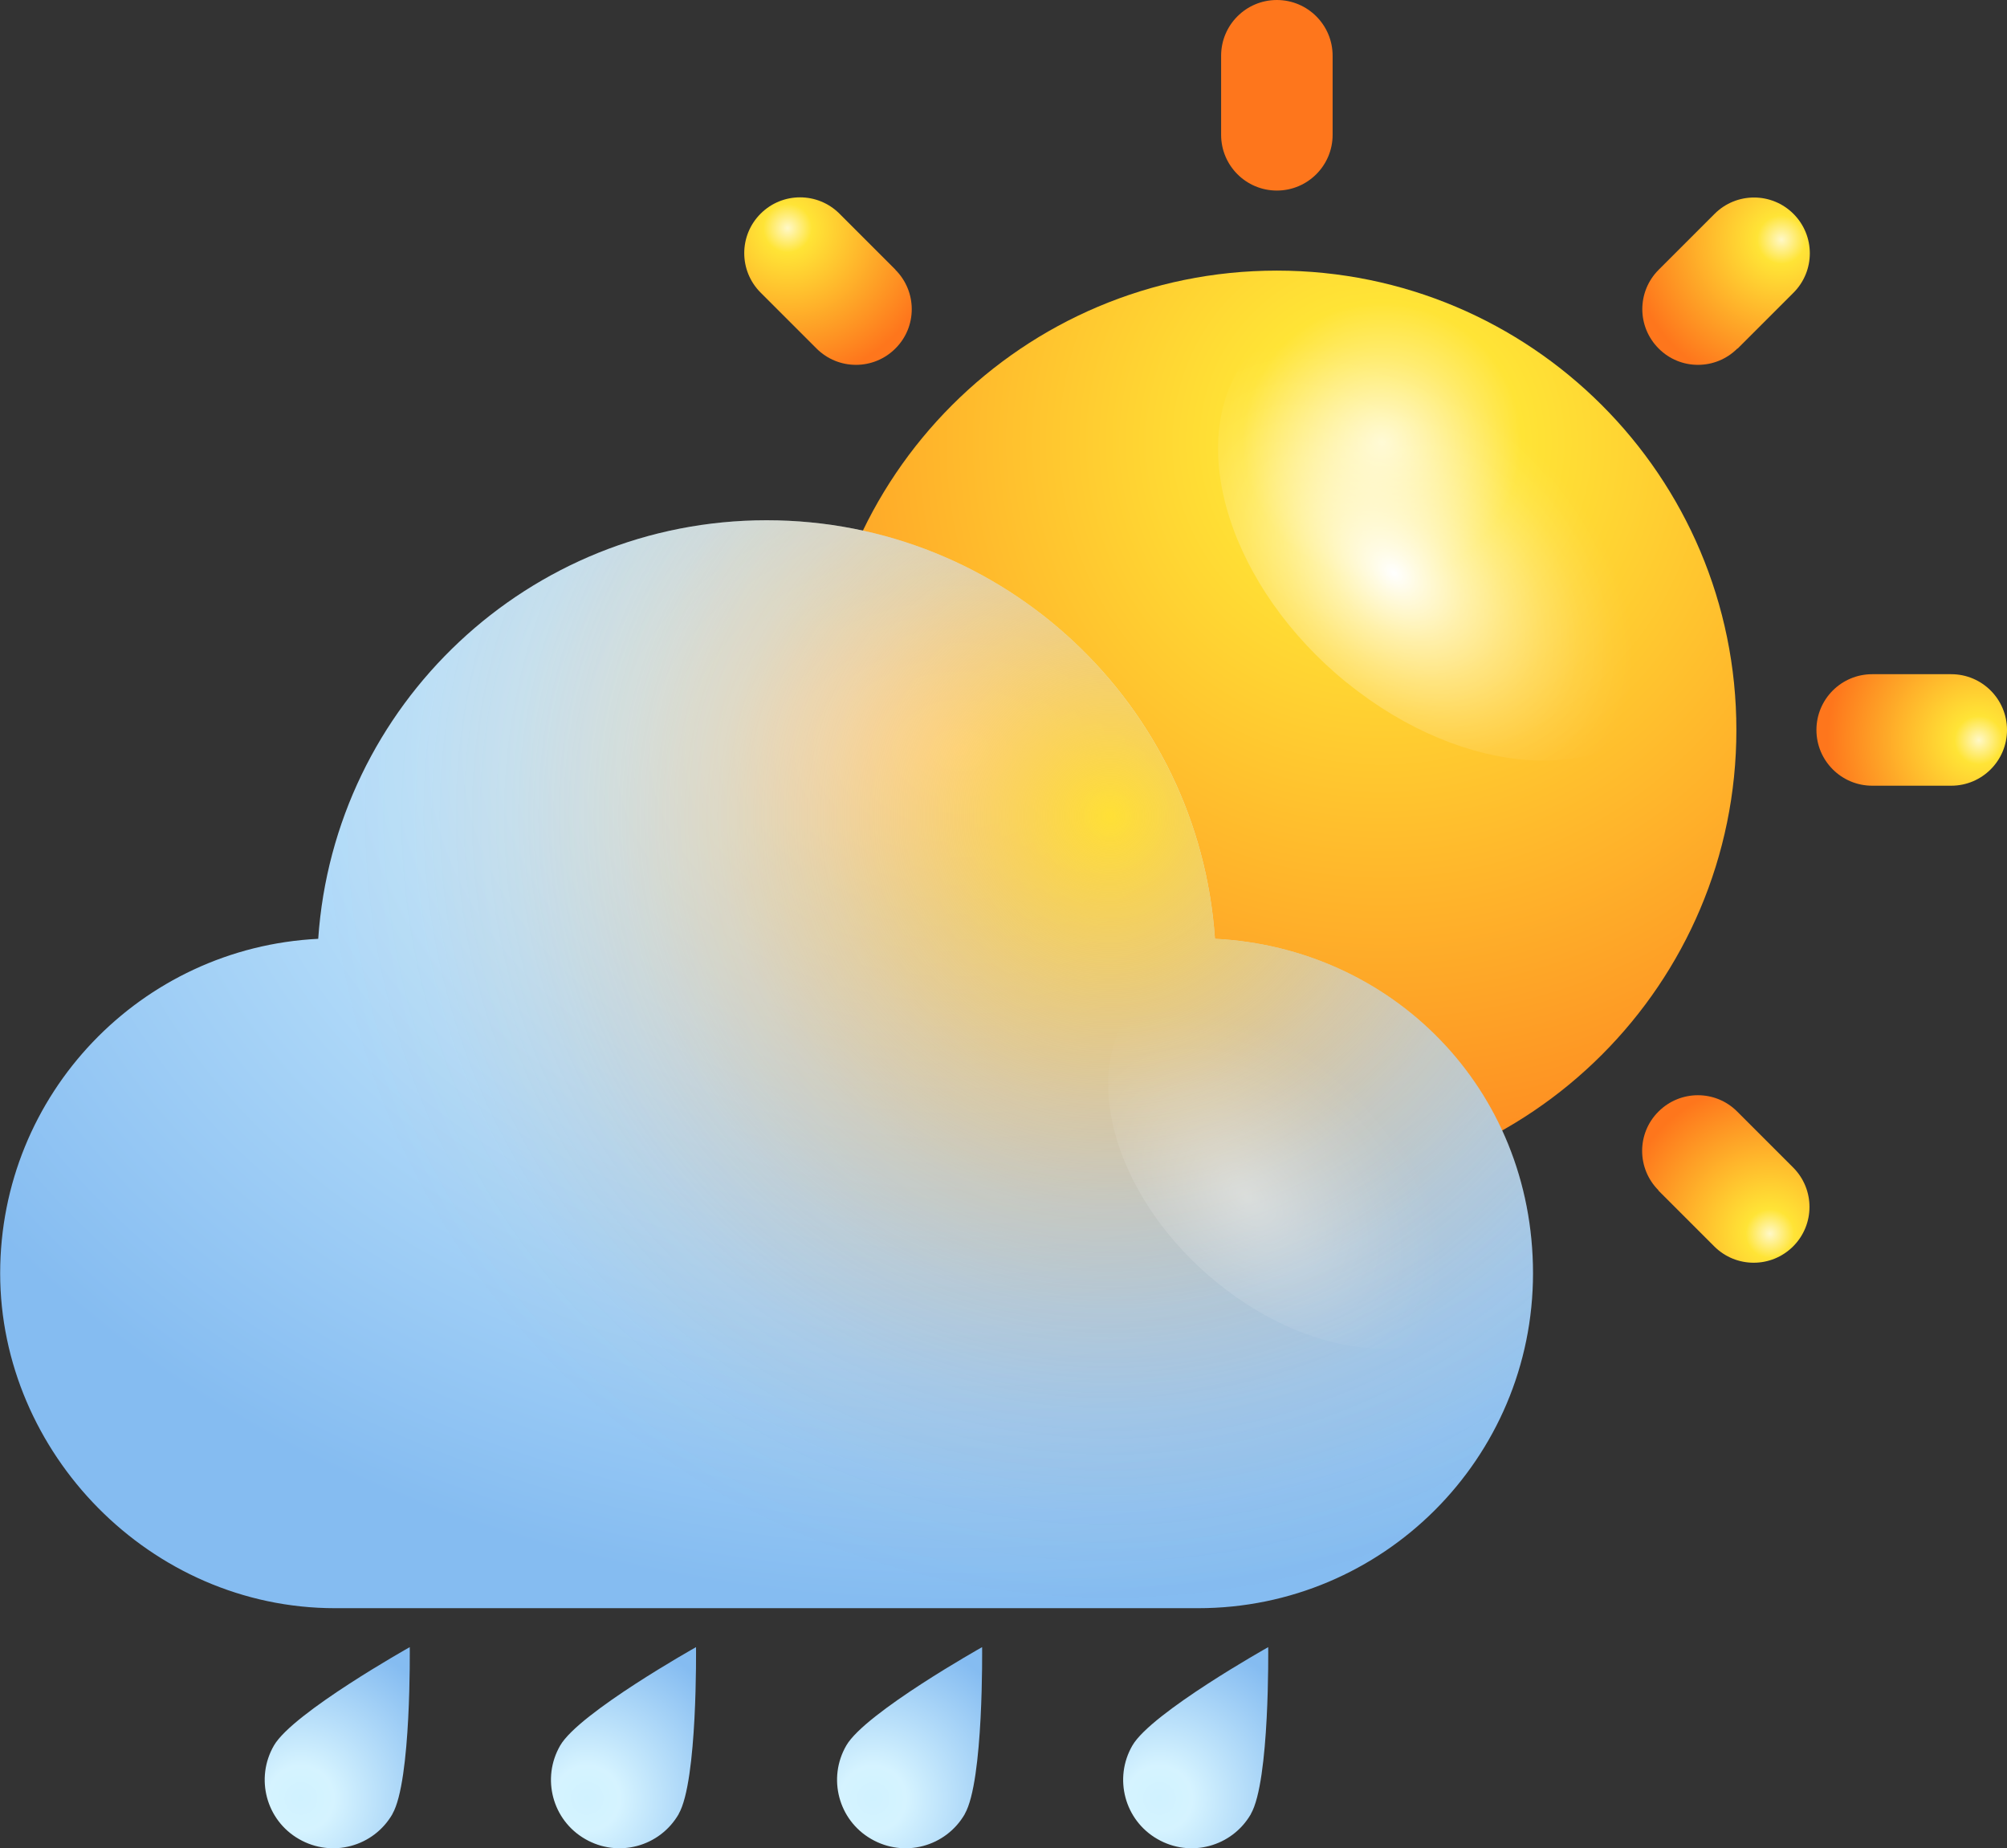 <svg viewBox="0 0 120.59 111.05" xmlns="http://www.w3.org/2000/svg" xmlns:xlink="http://www.w3.org/1999/xlink"><rect x="0" y="0" width="120.59" height="111.05" fill="#333333" stroke="none"/><radialGradient id="a" cx="376.56" cy="26.56" fx="376.56" fy="26.56" gradientTransform="matrix(-1 0 0 1 459.6 0)" gradientUnits="userSpaceOnUse" r="52.4"><stop offset="0" stop-color="#fff8c7"/><stop offset=".16" stop-color="#ffe436"/><stop offset="1" stop-color="#fe761c"/></radialGradient><linearGradient id="b"><stop offset="0" stop-color="#fff"/><stop offset=".1" stop-color="#fff" stop-opacity=".85"/><stop offset=".29" stop-color="#fff" stop-opacity=".59"/><stop offset=".47" stop-color="#fff" stop-opacity=".38"/><stop offset=".63" stop-color="#fff" stop-opacity=".22"/><stop offset=".78" stop-color="#fff" stop-opacity=".1"/><stop offset=".91" stop-color="#fff" stop-opacity=".03"/><stop offset="1" stop-color="#fff" stop-opacity="0"/></linearGradient><radialGradient id="c" cx="1484.92" cy="-1823.25" fx="1484.92" fy="-1823.25" gradientTransform="matrix(-.841 1.156 -1.618 -1.312 -1617.43 -4074.24)" gradientUnits="userSpaceOnUse" r="7.87" xlink:href="#b"/><radialGradient id="d" cx="-2564.41" cy="2614.43" fx="-2564.41" fy="2614.43" gradientTransform="matrix(-1.173 -1.102 .22 -.727 -3523.9 -860.24)" gradientUnits="userSpaceOnUse" r="7.59" xlink:href="#b"/><radialGradient id="e" cx="77.34" cy="1.69" fx="77.34" fy="1.69" r="9.12" xlink:href="#a"/><radialGradient id="f" cx="528.92" cy="-412.93" fx="528.92" fy="-412.93" gradientTransform="matrix(.707 -.707 .707 .707 -34.68 679.59)" r="9.12" xlink:href="#a"/><radialGradient id="g" cx="1141.33" cy="-386.97" fx="1141.33" fy="-386.97" gradientTransform="matrix(0 -1 1 0 421.52 1184.59)" r="9.12" xlink:href="#a"/><radialGradient id="h" cx="1556.11" cy="64.61" fx="1556.11" fy="64.61" gradientTransform="matrix(-.707 -.707 .707 -.707 1101.12 1219.27)" r="9.12" xlink:href="#a"/><radialGradient id="i" cx="1529.99" cy="677.02" fx="1529.99" fy="677.02" gradientTransform="matrix(-1 0 0 -1 1606.11 763.06)" r="9.12" xlink:href="#a"/><radialGradient id="j" cx="1078.57" cy="1091.8" fx="1078.57" fy="1091.8" gradientTransform="matrix(-.707 .707 -.707 -.707 1640.79 83.47)" r="9.12" xlink:href="#a"/><radialGradient id="k" cx="466" cy="1065.69" fx="466" fy="1065.69" gradientTransform="matrix(0 1 -1 0 1184.59 -421.52)" r="9.12" xlink:href="#a"/><radialGradient id="l" cx="51.38" cy="614.27" fx="51.38" fy="614.27" gradientTransform="matrix(.707 .707 -.707 .707 505 -456.21)" r="9.12" xlink:href="#a"/><radialGradient id="m" cx="57.67" cy="45.04" gradientTransform="matrix(-1 0 0 -.73 115.34 77.94)" gradientUnits="userSpaceOnUse" r="70.26"><stop offset="0" stop-color="#fff"/><stop offset=".2" stop-color="#d5f3ff"/><stop offset="1" stop-color="#85bcf1"/></radialGradient><radialGradient id="n" cx="66.72" cy="49.03" gradientUnits="userSpaceOnUse" r="61.7"><stop offset="0" stop-color="#ffe036"/><stop offset=".08" stop-color="#fecb30" stop-opacity=".81"/><stop offset=".18" stop-color="#fcb52b" stop-opacity=".6"/><stop offset=".28" stop-color="#fca126" stop-opacity=".41"/><stop offset=".38" stop-color="#fb9122" stop-opacity=".26"/><stop offset=".48" stop-color="#fa851f" stop-opacity=".15"/><stop offset=".58" stop-color="#fa7c1d" stop-opacity=".07"/><stop offset=".68" stop-color="#fa771c" stop-opacity=".02"/><stop offset=".77" stop-color="#fa761c" stop-opacity="0"/></radialGradient><radialGradient id="o" cx="1509.48" cy="-1814.75" fx="1509.48" fy="-1814.75" r="8.48" xlink:href="#c"/><radialGradient id="p" cx="1509.22" cy="-1830.41" fx="1509.22" fy="-1830.41" r="6.66" xlink:href="#c"/><radialGradient id="q" cx="10.93" cy="82.79" fx="10.93" fy="82.79" gradientTransform="matrix(.901 -.434 1.262 2.622 -103.46 -129.62)" r="4.87" xlink:href="#d"/><radialGradient id="r" cx="-190.53" cy="154.42" fx="-190.53" fy="154.42" gradientTransform="matrix(.866 .5 -.5 .866 260.29 69.6)" gradientUnits="userSpaceOnUse" r="9.89"><stop offset="0" stop-color="#d0f2ff"/><stop offset=".2" stop-color="#d5f3ff"/><stop offset="1" stop-color="#85bcf1"/></radialGradient><radialGradient id="s" cx="1674.25" cy="-1749.57" fx="1674.25" fy="-1749.57" gradientTransform="matrix(-1.307 .581 -.745 -1.945 897.03 -4267.31)" r="1.55" xlink:href="#c"/><radialGradient id="t" cx="-175.64" cy="145.82" fx="-175.64" fy="145.82" r="9.89" xlink:href="#r"/><radialGradient id="u" cx="1662.98" cy="-1752.93" fx="1662.98" fy="-1752.93" gradientTransform="matrix(-1.307 .581 -.745 -1.945 897.03 -4267.31)" r="1.55" xlink:href="#c"/><radialGradient id="v" cx="-160.75" cy="137.23" fx="-160.75" fy="137.23" r="9.89" xlink:href="#r"/><radialGradient id="w" cx="1651.71" cy="-1756.28" fx="1651.71" fy="-1756.28" gradientTransform="matrix(-1.307 .581 -.745 -1.945 897.03 -4267.31)" r="1.55" xlink:href="#c"/><radialGradient id="x" cx="-145.86" cy="128.63" fx="-145.86" fy="128.63" r="9.89" xlink:href="#r"/><radialGradient id="y" cx="1640.44" cy="-1759.64" fx="1640.44" fy="-1759.64" gradientTransform="matrix(-1.307 .581 -.745 -1.945 897.03 -4267.31)" r="1.55" xlink:href="#c"/><path d="m49.12 43.86c0 15.25 12.36 27.61 27.6 27.61s27.61-12.36 27.61-27.61-12.36-27.6-27.61-27.6-27.6 12.36-27.6 27.6z" fill="url(#a)"/><path d="m80.93 41.03c-7.03-5.71-9.78-14.39-6.13-19.4s12.3-4.45 19.34 1.25c7.03 5.7 9.77 14.39 6.13 19.4-3.65 5.01-12.3 4.45-19.33-1.25z" fill="url(#c)"/><path d="m52.33 49.96c.93-3.05 5.66-1.79 10.58 2.83 4.91 4.61 8.14 10.83 7.21 13.88s-5.66 1.79-10.58-2.83c-4.91-4.62-8.14-10.83-7.21-13.88z" fill="url(#d)" opacity=".4"/><path d="m80.07 8.1c0 1.85-1.5 3.35-3.35 3.35-1.85 0-3.35-1.5-3.35-3.35v-4.75c0-1.85 1.5-3.35 3.35-3.35 1.85 0 3.35 1.5 3.35 3.35z" fill="url(#e)"/><path d="m53.8 16.21c1.31 1.31 1.31 3.43 0 4.73-1.31 1.31-3.43 1.31-4.74 0l-3.36-3.36c-1.31-1.31-1.31-3.43 0-4.74 1.31-1.31 3.43-1.31 4.74 0l3.36 3.36z" fill="url(#f)"/><path d="m40.96 40.52c1.85 0 3.35 1.5 3.35 3.35 0 1.85-1.5 3.35-3.35 3.35h-4.75c-1.85 0-3.35-1.5-3.35-3.35 0-1.85 1.5-3.35 3.35-3.35z" fill="url(#g)"/><path d="m49.07 66.79c1.31-1.31 3.43-1.31 4.73 0 1.31 1.31 1.31 3.43 0 4.73l-3.36 3.36c-1.31 1.31-3.43 1.31-4.74 0-1.31-1.31-1.31-3.43 0-4.74l3.36-3.36z" fill="url(#h)"/><path d="m73.38 79.63c0-1.85 1.5-3.35 3.35-3.35 1.85 0 3.35 1.5 3.35 3.35v4.75c0 1.85-1.5 3.35-3.35 3.35-1.85 0-3.35-1.5-3.35-3.35z" fill="url(#i)"/><path d="m99.65 71.52c-1.31-1.31-1.31-3.43 0-4.73 1.31-1.31 3.43-1.31 4.73 0l3.36 3.36c1.31 1.31 1.31 3.43 0 4.74-1.31 1.31-3.43 1.31-4.74 0l-3.36-3.36z" fill="url(#j)"/><path d="m112.49 47.21c-1.85 0-3.35-1.5-3.35-3.35 0-1.85 1.5-3.35 3.35-3.35h4.75c1.85 0 3.35 1.5 3.35 3.35 0 1.85-1.5 3.35-3.35 3.35z" fill="url(#k)"/><path d="m104.39 20.94c-1.31 1.31-3.43 1.31-4.73 0-1.31-1.31-1.31-3.42 0-4.73l3.36-3.36c1.31-1.31 3.43-1.31 4.74 0 1.31 1.31 1.31 3.43 0 4.74l-3.36 3.36z" fill="url(#l)"/><path d="m73 56.41c-.96-14.05-12.65-25.15-26.94-25.15s-25.98 11.1-26.94 25.15c-10.65.53-19.11 9.32-19.11 20.1s9.01 20.12 20.12 20.12h51.86c11.11 0 20.12-9.01 20.12-20.12s-8.47-19.57-19.11-20.1z" fill="url(#m)"/><path d="m73 56.41c-.96-14.05-12.65-25.15-26.94-25.15s-25.98 11.1-26.94 25.15c-10.65.53-19.11 9.32-19.11 20.1s9.01 20.12 20.12 20.12h51.86c11.11 0 20.12-9.01 20.12-20.12s-8.47-19.57-19.11-20.1z" fill="url(#n)"/><path d="m46.06 58.91c-7.58-6.15-10.53-15.5-6.61-20.9 3.93-5.4 13.26-4.79 20.83 1.35s10.53 15.51 6.6 20.9c-3.93 5.4-13.26 4.79-20.83-1.35z" fill="url(#o)"/><path d="m73.14 77.08c-5.95-4.83-8.28-12.18-5.19-16.43 3.09-4.24 10.42-3.77 16.37 1.06s8.27 12.19 5.19 16.43c-3.09 4.25-10.42 3.77-16.37-1.06z" fill="url(#p)" opacity=".4"/><path d="m14.39 77.75c-4.39-6.85-9.5-10.15-11.41-7.37-1.9 2.78.11 10.59 4.5 17.44 4.4 6.85 9.5 10.15 11.41 7.38 1.91-2.79-.11-10.59-4.5-17.45z" fill="url(#q)" opacity=".2"/><path d="m23.58 109c-1.14 1.97-3.65 2.64-5.62 1.5-1.97-1.13-2.64-3.65-1.5-5.62s8.16-5.91 8.16-5.91.1 8.05-1.04 10.02z" fill="url(#r)"/><path d="m16.58 108.31c-.64-1.67-.25-3.42.87-3.91 1.12-.5 2.54.45 3.17 2.12.64 1.66.25 3.42-.87 3.91-1.12.5-2.54-.45-3.17-2.12z" fill="url(#s)"/><path d="m40.78 109c-1.14 1.97-3.65 2.64-5.62 1.5-1.97-1.13-2.64-3.65-1.5-5.62s8.16-5.91 8.16-5.91.1 8.05-1.04 10.02z" fill="url(#t)"/><path d="m33.77 108.31c-.64-1.67-.25-3.42.87-3.91 1.12-.5 2.54.45 3.17 2.12.64 1.66.25 3.42-.86 3.91-1.12.5-2.54-.45-3.17-2.12z" fill="url(#u)"/><path d="m57.97 109c-1.14 1.97-3.65 2.64-5.62 1.5-1.97-1.13-2.64-3.65-1.5-5.62s8.16-5.91 8.16-5.91.1 8.05-1.04 10.02z" fill="url(#v)"/><path d="m50.97 108.31c-.64-1.67-.25-3.42.87-3.91 1.12-.5 2.54.45 3.17 2.12.64 1.66.25 3.42-.86 3.91-1.12.5-2.54-.45-3.17-2.12z" fill="url(#w)"/><path d="m75.16 109c-1.14 1.97-3.65 2.64-5.62 1.5-1.97-1.13-2.64-3.65-1.5-5.62s8.16-5.91 8.16-5.91.1 8.05-1.04 10.02z" fill="url(#x)"/><path d="m68.16 108.31c-.64-1.67-.25-3.42.87-3.91 1.12-.5 2.54.45 3.17 2.12.64 1.66.25 3.42-.87 3.91-1.12.5-2.54-.45-3.17-2.12z" fill="url(#y)"/></svg>